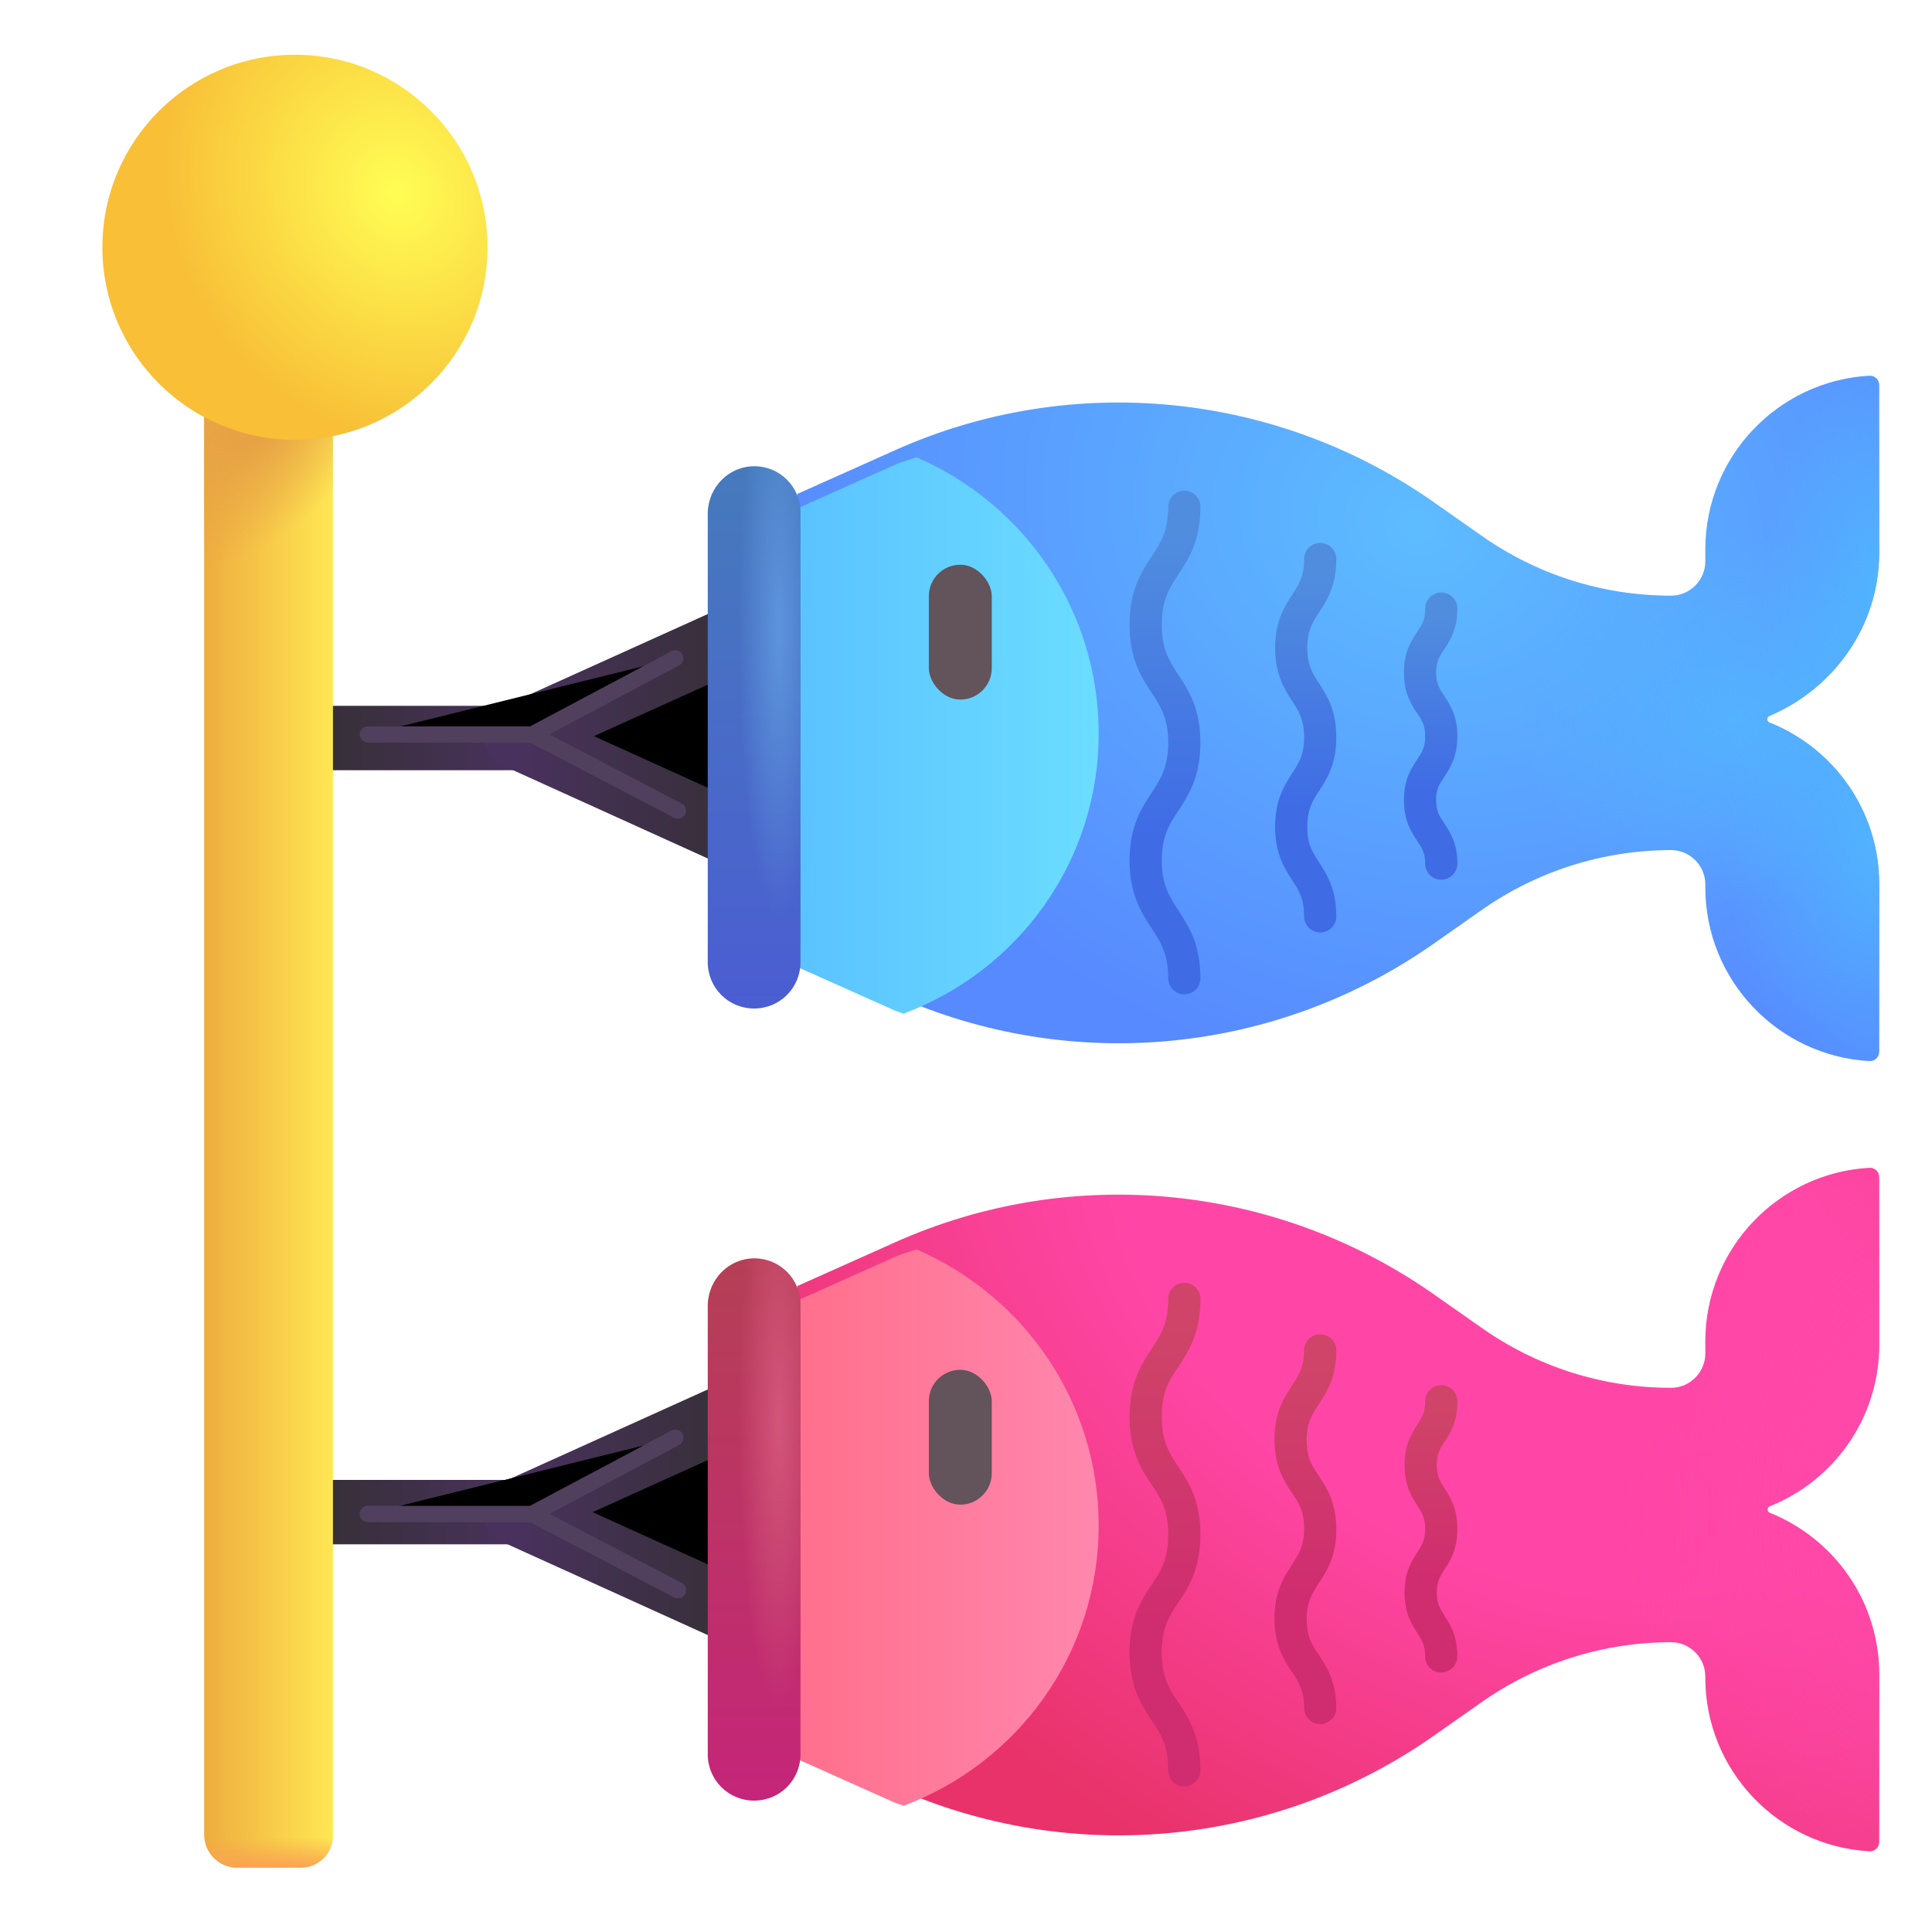 <svg viewBox="1 1 30 30" xmlns="http://www.w3.org/2000/svg">
<path d="M9.12 12.46H5.07" stroke="url(#paint0_linear_18_928)" stroke-width="1" stroke-miterlimit="10" stroke-linecap="round" stroke-linejoin="round"/>
<path d="M15.45 9.52L9.01 12.43L15.45 15.35" stroke="url(#paint1_linear_18_928)" stroke-width="1" stroke-miterlimit="10" stroke-linecap="round" stroke-linejoin="round"/>
<g filter="url(#filter0_i_18_928)">
<path d="M30.18 9.83V7.23C30.18 7.147 30.113 7.08 30.03 7.084C28.61 7.162 27.48 8.34 27.48 9.78V9.97C27.48 10.26 27.24 10.5 26.95 10.5C25.88 10.5 24.85 10.17 23.98 9.55L23.31 9.08C20.85 7.33 17.65 7.01 14.9 8.24L13.38 8.92V16.03L14.9 16.71C17.66 17.94 20.85 17.62 23.31 15.87L23.98 15.4C24.85 14.78 25.89 14.45 26.95 14.45C27.24 14.45 27.48 14.69 27.48 14.98V15.03C27.48 16.47 28.61 17.648 30.03 17.726C30.113 17.73 30.18 17.663 30.18 17.58V14.98C30.18 13.84 29.474 12.866 28.474 12.469C28.43 12.452 28.429 12.386 28.473 12.368C29.473 11.945 30.18 10.97 30.18 9.83Z" fill="url(#paint2_radial_18_928)"/>
<path d="M30.18 9.83V7.23C30.18 7.147 30.113 7.08 30.03 7.084C28.61 7.162 27.48 8.34 27.48 9.78V9.97C27.48 10.26 27.24 10.5 26.95 10.5C25.88 10.5 24.85 10.17 23.98 9.55L23.31 9.08C20.85 7.33 17.65 7.01 14.9 8.24L13.38 8.92V16.03L14.9 16.71C17.66 17.94 20.85 17.62 23.31 15.87L23.98 15.4C24.85 14.78 25.89 14.45 26.95 14.45C27.24 14.45 27.48 14.69 27.48 14.98V15.03C27.48 16.47 28.61 17.648 30.03 17.726C30.113 17.73 30.18 17.663 30.18 17.58V14.98C30.18 13.84 29.474 12.866 28.474 12.469C28.43 12.452 28.429 12.386 28.473 12.368C29.473 11.945 30.18 10.97 30.18 9.83Z" fill="url(#paint3_radial_18_928)"/>
<path d="M30.18 9.83V7.23C30.18 7.147 30.113 7.08 30.03 7.084C28.61 7.162 27.48 8.34 27.48 9.78V9.97C27.48 10.26 27.24 10.5 26.95 10.5C25.88 10.5 24.85 10.17 23.98 9.55L23.31 9.08C20.85 7.33 17.65 7.01 14.9 8.24L13.38 8.92V16.03L14.9 16.71C17.66 17.94 20.85 17.62 23.31 15.87L23.98 15.4C24.85 14.78 25.89 14.45 26.95 14.45C27.24 14.45 27.48 14.69 27.48 14.98V15.03C27.48 16.47 28.61 17.648 30.03 17.726C30.113 17.73 30.18 17.663 30.18 17.58V14.98C30.18 13.84 29.474 12.866 28.474 12.469C28.43 12.452 28.429 12.386 28.473 12.368C29.473 11.945 30.18 10.97 30.18 9.83Z" fill="url(#paint4_radial_18_928)"/>
<path d="M30.18 9.83V7.23C30.18 7.147 30.113 7.08 30.03 7.084C28.61 7.162 27.48 8.34 27.48 9.78V9.97C27.48 10.26 27.24 10.5 26.95 10.5C25.88 10.5 24.85 10.17 23.98 9.55L23.31 9.08C20.85 7.33 17.65 7.01 14.9 8.24L13.38 8.92V16.03L14.9 16.71C17.66 17.94 20.85 17.62 23.31 15.87L23.98 15.4C24.85 14.78 25.89 14.45 26.95 14.45C27.24 14.45 27.48 14.69 27.48 14.98V15.03C27.48 16.47 28.61 17.648 30.03 17.726C30.113 17.73 30.18 17.663 30.18 17.58V14.98C30.18 13.84 29.474 12.866 28.474 12.469C28.43 12.452 28.429 12.386 28.473 12.368C29.473 11.945 30.18 10.97 30.18 9.83Z" fill="url(#paint5_radial_18_928)"/>
</g>
<path d="M18.06 12.39C18.06 10.47 16.9 8.82 15.23 8.1C15.12 8.14 15 8.17 14.89 8.22L13.37 8.9V16.01L14.89 16.69C14.94 16.71 14.98 16.72 15.03 16.74C16.8 16.08 18.06 14.39 18.06 12.39Z" fill="url(#paint6_linear_18_928)"/>
<path d="M9.1 24.48H5.05" stroke="url(#paint7_linear_18_928)" stroke-width="1" stroke-miterlimit="10" stroke-linecap="round" stroke-linejoin="round"/>
<path d="M15.43 21.57L8.99 24.48L15.43 27.4" stroke="url(#paint8_linear_18_928)" stroke-width="1" stroke-miterlimit="10" stroke-linecap="round" stroke-linejoin="round"/>
<path d="M5.67 30H4.68C4.4 30 4.17 29.77 4.17 29.49V6.9H6.17V29.49C6.18 29.77 5.95 30 5.67 30Z" fill="url(#paint9_linear_18_928)"/>
<path d="M5.67 30H4.68C4.4 30 4.17 29.77 4.17 29.49V6.9H6.17V29.49C6.18 29.77 5.95 30 5.67 30Z" fill="url(#paint10_linear_18_928)"/>
<path d="M5.67 30H4.68C4.4 30 4.17 29.77 4.17 29.49V6.9H6.17V29.49C6.18 29.77 5.95 30 5.67 30Z" fill="url(#paint11_radial_18_928)"/>
<g filter="url(#filter1_i_18_928)">
<path d="M5.18 7.98C6.831 7.98 8.17 6.641 8.17 4.99C8.17 3.339 6.831 2 5.18 2C3.529 2 2.19 3.339 2.19 4.99C2.19 6.641 3.529 7.98 5.18 7.98Z" fill="url(#paint12_radial_18_928)"/>
</g>
<path d="M12.71 8.24C13.11 8.24 13.43 8.56 13.43 8.96V15.94C13.43 16.34 13.11 16.66 12.71 16.66C12.31 16.66 11.99 16.34 11.99 15.94V8.96C12 8.56 12.32 8.24 12.71 8.24Z" fill="url(#paint13_linear_18_928)"/>
<path d="M12.71 8.24C13.11 8.24 13.43 8.56 13.43 8.96V15.94C13.43 16.34 13.11 16.66 12.71 16.66C12.31 16.66 11.99 16.34 11.99 15.94V8.96C12 8.56 12.32 8.24 12.71 8.24Z" fill="url(#paint14_radial_18_928)"/>
<g filter="url(#filter2_i_18_928)">
<path fill-rule="evenodd" clip-rule="evenodd" d="M19.54 8.62C19.678 8.62 19.79 8.732 19.79 8.87C19.79 9.398 19.608 9.677 19.45 9.917L19.449 9.918C19.308 10.134 19.19 10.314 19.19 10.7C19.19 11.086 19.308 11.266 19.449 11.482L19.45 11.483C19.608 11.723 19.79 12.002 19.79 12.53C19.79 13.064 19.608 13.344 19.449 13.586L19.447 13.588C19.306 13.804 19.19 13.981 19.19 14.36C19.19 14.741 19.307 14.92 19.449 15.138L19.449 15.139C19.607 15.381 19.79 15.661 19.79 16.19C19.79 16.328 19.678 16.44 19.54 16.44C19.402 16.44 19.29 16.328 19.29 16.19C19.29 15.809 19.173 15.63 19.031 15.412L19.031 15.412C18.873 15.169 18.69 14.889 18.69 14.36C18.69 13.832 18.872 13.553 19.03 13.313L19.031 13.312C19.172 13.096 19.29 12.916 19.29 12.53C19.29 12.151 19.174 11.974 19.033 11.758L19.031 11.756C18.872 11.514 18.69 11.234 18.69 10.7C18.69 10.166 18.872 9.886 19.031 9.644L19.033 9.642C19.174 9.426 19.29 9.249 19.29 8.87C19.29 8.732 19.402 8.62 19.54 8.62Z" fill="url(#paint15_linear_18_928)"/>
</g>
<g filter="url(#filter3_i_18_928)">
<path fill-rule="evenodd" clip-rule="evenodd" d="M21.65 9.43C21.788 9.43 21.9 9.542 21.9 9.68C21.9 10.098 21.755 10.321 21.634 10.507L21.634 10.508C21.53 10.667 21.45 10.789 21.45 11.06C21.45 11.33 21.529 11.452 21.633 11.613L21.635 11.615C21.756 11.803 21.9 12.027 21.9 12.45C21.9 12.868 21.756 13.09 21.636 13.276L21.635 13.277C21.531 13.437 21.45 13.563 21.45 13.84C21.45 14.11 21.529 14.232 21.633 14.393L21.635 14.395C21.756 14.583 21.9 14.807 21.9 15.23C21.9 15.368 21.788 15.48 21.65 15.48C21.512 15.48 21.4 15.368 21.4 15.23C21.4 14.953 21.319 14.827 21.215 14.667L21.215 14.666C21.094 14.48 20.95 14.258 20.95 13.84C20.95 13.418 21.094 13.193 21.215 13.005L21.217 13.003C21.321 12.842 21.4 12.72 21.4 12.45C21.4 12.173 21.319 12.047 21.215 11.887L21.215 11.886C21.094 11.7 20.95 11.478 20.95 11.06C20.95 10.642 21.095 10.419 21.216 10.233L21.217 10.232C21.32 10.073 21.4 9.951 21.4 9.68C21.4 9.542 21.512 9.43 21.65 9.43Z" fill="url(#paint16_linear_18_928)"/>
</g>
<g filter="url(#filter4_i_18_928)">
<path fill-rule="evenodd" clip-rule="evenodd" d="M23.53 10.2C23.668 10.2 23.78 10.312 23.78 10.45C23.78 10.604 23.754 10.73 23.711 10.839C23.67 10.942 23.616 11.023 23.576 11.084C23.575 11.085 23.574 11.086 23.573 11.087L23.572 11.09C23.497 11.201 23.45 11.272 23.45 11.44C23.45 11.536 23.465 11.598 23.484 11.645C23.504 11.695 23.531 11.737 23.573 11.8L23.574 11.802C23.664 11.937 23.78 12.111 23.78 12.43C23.78 12.585 23.754 12.71 23.711 12.819C23.67 12.922 23.616 13.003 23.576 13.063L23.572 13.07C23.497 13.181 23.45 13.252 23.45 13.42C23.45 13.515 23.465 13.578 23.484 13.625C23.504 13.675 23.531 13.717 23.573 13.78L23.574 13.782C23.664 13.917 23.78 14.091 23.78 14.41C23.78 14.548 23.668 14.66 23.53 14.66C23.392 14.66 23.28 14.548 23.28 14.41C23.28 14.242 23.233 14.171 23.159 14.06L23.154 14.053C23.114 13.993 23.06 13.912 23.019 13.809C22.976 13.7 22.95 13.575 22.95 13.42C22.95 13.101 23.066 12.927 23.156 12.792L23.157 12.79C23.199 12.727 23.226 12.685 23.246 12.635C23.265 12.588 23.28 12.525 23.28 12.43C23.28 12.262 23.233 12.191 23.159 12.08L23.154 12.073C23.114 12.013 23.06 11.932 23.019 11.829C22.976 11.72 22.95 11.595 22.95 11.44C22.95 11.121 23.066 10.947 23.156 10.812L23.157 10.81C23.199 10.747 23.226 10.705 23.246 10.655C23.265 10.608 23.28 10.546 23.28 10.45C23.28 10.312 23.392 10.2 23.53 10.2Z" fill="url(#paint17_linear_18_928)"/>
</g>
<g filter="url(#filter5_i_18_928)">
<path d="M30.18 22.13V19.53C30.18 19.447 30.113 19.38 30.03 19.384C28.61 19.462 27.48 20.64 27.48 22.08V22.27C27.48 22.56 27.24 22.8 26.95 22.8C25.88 22.8 24.85 22.47 23.98 21.85L23.31 21.38C20.85 19.63 17.65 19.31 14.9 20.54L13.38 21.22V28.33L14.9 29.01C17.66 30.24 20.85 29.92 23.31 28.17L23.98 27.7C24.85 27.08 25.89 26.75 26.95 26.75C27.24 26.75 27.48 26.99 27.48 27.28V27.3C27.48 28.74 28.61 29.918 30.03 29.996C30.113 30 30.18 29.933 30.18 29.85V27.25C30.18 26.112 29.476 25.139 28.48 24.741C28.435 24.724 28.435 24.657 28.48 24.639C29.476 24.241 30.18 23.268 30.18 22.13Z" fill="url(#paint18_radial_18_928)"/>
<path d="M30.18 22.13V19.53C30.18 19.447 30.113 19.38 30.03 19.384C28.61 19.462 27.48 20.64 27.48 22.08V22.27C27.48 22.56 27.24 22.8 26.95 22.8C25.88 22.8 24.85 22.47 23.98 21.85L23.31 21.38C20.85 19.63 17.65 19.31 14.9 20.54L13.38 21.22V28.33L14.9 29.01C17.66 30.24 20.85 29.92 23.31 28.17L23.98 27.7C24.85 27.08 25.89 26.75 26.95 26.75C27.24 26.75 27.48 26.99 27.48 27.28V27.3C27.48 28.74 28.61 29.918 30.03 29.996C30.113 30 30.18 29.933 30.18 29.85V27.25C30.18 26.112 29.476 25.139 28.48 24.741C28.435 24.724 28.435 24.657 28.48 24.639C29.476 24.241 30.18 23.268 30.18 22.13Z" fill="url(#paint19_radial_18_928)"/>
</g>
<path d="M18.06 24.69C18.06 22.77 16.9 21.12 15.23 20.4C15.12 20.44 15 20.47 14.89 20.52L13.37 21.2V28.31L14.89 28.99C14.94 29.01 14.98 29.02 15.03 29.04C16.8 28.38 18.06 26.68 18.06 24.69Z" fill="url(#paint20_linear_18_928)"/>
<path d="M12.71 20.54C13.11 20.54 13.43 20.86 13.43 21.26V28.24C13.43 28.64 13.11 28.96 12.71 28.96C12.31 28.96 11.99 28.64 11.99 28.24V21.26C12 20.86 12.32 20.54 12.71 20.54Z" fill="url(#paint21_linear_18_928)"/>
<path d="M12.71 20.54C13.11 20.54 13.43 20.86 13.43 21.26V28.24C13.43 28.64 13.11 28.96 12.71 28.96C12.31 28.96 11.99 28.64 11.99 28.24V21.26C12 20.86 12.32 20.54 12.71 20.54Z" fill="url(#paint22_radial_18_928)"/>
<g filter="url(#filter6_i_18_928)">
<path d="M19.54 28.74C19.4 28.74 19.29 28.63 19.29 28.49C19.29 28.11 19.18 27.93 19.03 27.71C18.87 27.47 18.69 27.19 18.69 26.66C18.69 26.13 18.87 25.85 19.03 25.61C19.18 25.39 19.29 25.21 19.29 24.83C19.29 24.45 19.18 24.27 19.03 24.05C18.87 23.81 18.69 23.53 18.69 23C18.69 22.47 18.87 22.19 19.03 21.95C19.17 21.73 19.29 21.56 19.29 21.17C19.29 21.03 19.4 20.92 19.54 20.92C19.68 20.92 19.79 21.03 19.79 21.17C19.79 21.7 19.61 21.98 19.45 22.22C19.3 22.44 19.19 22.61 19.19 23C19.19 23.38 19.3 23.56 19.45 23.78C19.61 24.02 19.79 24.3 19.79 24.83C19.79 25.36 19.61 25.64 19.45 25.88C19.3 26.1 19.19 26.28 19.19 26.66C19.19 27.04 19.3 27.22 19.45 27.44C19.61 27.68 19.79 27.96 19.79 28.49C19.79 28.62 19.68 28.74 19.54 28.74Z" fill="url(#paint23_linear_18_928)"/>
</g>
<g filter="url(#filter7_i_18_928)">
<path d="M21.65 27.77C21.51 27.77 21.4 27.66 21.4 27.52C21.4 27.25 21.32 27.12 21.21 26.96C21.09 26.78 20.94 26.55 20.94 26.13C20.94 25.71 21.09 25.48 21.21 25.3C21.31 25.14 21.4 25.01 21.4 24.74C21.4 24.47 21.32 24.34 21.21 24.18C21.09 24 20.94 23.77 20.94 23.35C20.94 22.93 21.09 22.7 21.21 22.52C21.31 22.36 21.4 22.24 21.4 21.97C21.4 21.83 21.51 21.72 21.65 21.72C21.79 21.72 21.9 21.83 21.9 21.97C21.9 22.39 21.75 22.62 21.63 22.8C21.53 22.96 21.44 23.08 21.44 23.36C21.44 23.63 21.52 23.76 21.63 23.92C21.75 24.1 21.9 24.33 21.9 24.75C21.9 25.17 21.75 25.4 21.63 25.58C21.53 25.74 21.44 25.87 21.44 26.14C21.44 26.41 21.52 26.54 21.63 26.7C21.75 26.88 21.9 27.11 21.9 27.53C21.9 27.66 21.78 27.77 21.65 27.77Z" fill="url(#paint24_linear_18_928)"/>
</g>
<g filter="url(#filter8_i_18_928)">
<path d="M23.53 26.97C23.39 26.97 23.28 26.86 23.28 26.72C23.28 26.55 23.23 26.47 23.16 26.36C23.07 26.22 22.96 26.05 22.96 25.73C22.96 25.41 23.07 25.24 23.16 25.1C23.23 24.99 23.28 24.91 23.28 24.74C23.28 24.57 23.23 24.49 23.16 24.38C23.07 24.24 22.96 24.07 22.96 23.75C22.96 23.43 23.07 23.26 23.16 23.12C23.23 23.01 23.28 22.93 23.28 22.76C23.28 22.62 23.39 22.51 23.53 22.51C23.67 22.51 23.78 22.62 23.78 22.76C23.78 23.08 23.67 23.25 23.58 23.39C23.51 23.5 23.46 23.57 23.46 23.75C23.46 23.92 23.51 24 23.58 24.11C23.67 24.25 23.78 24.42 23.78 24.74C23.78 25.06 23.67 25.24 23.58 25.37C23.51 25.48 23.46 25.56 23.46 25.73C23.46 25.9 23.51 25.98 23.58 26.09C23.67 26.23 23.78 26.4 23.78 26.72C23.78 26.85 23.67 26.97 23.53 26.97Z" fill="url(#paint25_linear_18_928)"/>
</g>
<g filter="url(#filter9_i_18_928)">
<rect x="15.023" y="9.969" width="0.977" height="2.094" rx="0.488" fill="#63535B"/>
</g>
<g filter="url(#filter10_i_18_928)">
<rect x="15.023" y="22.47" width="0.977" height="2.094" rx="0.488" fill="#63535B"/>
</g>
<g filter="url(#filter11_f_18_928)">
<path d="M6.712 24.508H9.26L11.486 23.325" stroke="#50405E" stroke-width="0.25" stroke-linecap="round"/>
</g>
<g filter="url(#filter12_f_18_928)">
<path d="M6.712 24.508H9.26L11.486 23.325" stroke="#50405E" stroke-width="0.25" stroke-linecap="round"/>
</g>
<g filter="url(#filter13_f_18_928)">
<path d="M6.712 12.405H9.26L11.486 11.222" stroke="#50405E" stroke-width="0.25" stroke-linecap="round"/>
</g>
<g filter="url(#filter14_f_18_928)">
<path d="M9.3 24.528L11.526 25.692" stroke="#50405E" stroke-width="0.25" stroke-linecap="round"/>
</g>
<g filter="url(#filter15_f_18_928)">
<path d="M9.3 24.528L11.526 25.692" stroke="#50405E" stroke-width="0.25" stroke-linecap="round"/>
</g>
<g filter="url(#filter16_f_18_928)">
<path d="M9.3 12.425L11.526 13.588" stroke="#50405E" stroke-width="0.25" stroke-linecap="round"/>
</g>
<defs>
<filter id="filter0_i_18_928" x="13.38" y="6.834" width="16.8" height="10.892" filterUnits="userSpaceOnUse" color-interpolation-filters="sRGB">
<feFlood flood-opacity="0" result="BackgroundImageFix"/>
<feBlend mode="normal" in="SourceGraphic" in2="BackgroundImageFix" result="shape"/>
<feColorMatrix in="SourceAlpha" type="matrix" values="0 0 0 0 0 0 0 0 0 0 0 0 0 0 0 0 0 0 127 0" result="hardAlpha"/>
<feOffset dy="-0.25"/>
<feGaussianBlur stdDeviation="0.5"/>
<feComposite in2="hardAlpha" operator="arithmetic" k2="-1" k3="1"/>
<feColorMatrix type="matrix" values="0 0 0 0 0.349 0 0 0 0 0.514 0 0 0 0 0.973 0 0 0 1 0"/>
<feBlend mode="normal" in2="shape" result="effect1_innerShadow_18_928"/>
</filter>
<filter id="filter1_i_18_928" x="2.19" y="1.85" width="6.38" height="6.13" filterUnits="userSpaceOnUse" color-interpolation-filters="sRGB">
<feFlood flood-opacity="0" result="BackgroundImageFix"/>
<feBlend mode="normal" in="SourceGraphic" in2="BackgroundImageFix" result="shape"/>
<feColorMatrix in="SourceAlpha" type="matrix" values="0 0 0 0 0 0 0 0 0 0 0 0 0 0 0 0 0 0 127 0" result="hardAlpha"/>
<feOffset dx="0.4" dy="-0.15"/>
<feGaussianBlur stdDeviation="0.5"/>
<feComposite in2="hardAlpha" operator="arithmetic" k2="-1" k3="1"/>
<feColorMatrix type="matrix" values="0 0 0 0 0.839 0 0 0 0 0.667 0 0 0 0 0.325 0 0 0 1 0"/>
<feBlend mode="normal" in2="shape" result="effect1_innerShadow_18_928"/>
</filter>
<filter id="filter2_i_18_928" x="18.54" y="8.62" width="1.25" height="7.82" filterUnits="userSpaceOnUse" color-interpolation-filters="sRGB">
<feFlood flood-opacity="0" result="BackgroundImageFix"/>
<feBlend mode="normal" in="SourceGraphic" in2="BackgroundImageFix" result="shape"/>
<feColorMatrix in="SourceAlpha" type="matrix" values="0 0 0 0 0 0 0 0 0 0 0 0 0 0 0 0 0 0 127 0" result="hardAlpha"/>
<feOffset dx="-0.15"/>
<feGaussianBlur stdDeviation="0.075"/>
<feComposite in2="hardAlpha" operator="arithmetic" k2="-1" k3="1"/>
<feColorMatrix type="matrix" values="0 0 0 0 0.149 0 0 0 0 0.486 0 0 0 0 0.863 0 0 0 1 0"/>
<feBlend mode="normal" in2="shape" result="effect1_innerShadow_18_928"/>
</filter>
<filter id="filter3_i_18_928" x="20.8" y="9.43" width="1.1" height="6.05" filterUnits="userSpaceOnUse" color-interpolation-filters="sRGB">
<feFlood flood-opacity="0" result="BackgroundImageFix"/>
<feBlend mode="normal" in="SourceGraphic" in2="BackgroundImageFix" result="shape"/>
<feColorMatrix in="SourceAlpha" type="matrix" values="0 0 0 0 0 0 0 0 0 0 0 0 0 0 0 0 0 0 127 0" result="hardAlpha"/>
<feOffset dx="-0.15"/>
<feGaussianBlur stdDeviation="0.075"/>
<feComposite in2="hardAlpha" operator="arithmetic" k2="-1" k3="1"/>
<feColorMatrix type="matrix" values="0 0 0 0 0.149 0 0 0 0 0.486 0 0 0 0 0.863 0 0 0 1 0"/>
<feBlend mode="normal" in2="shape" result="effect1_innerShadow_18_928"/>
</filter>
<filter id="filter4_i_18_928" x="22.8" y="10.2" width="0.98" height="4.46" filterUnits="userSpaceOnUse" color-interpolation-filters="sRGB">
<feFlood flood-opacity="0" result="BackgroundImageFix"/>
<feBlend mode="normal" in="SourceGraphic" in2="BackgroundImageFix" result="shape"/>
<feColorMatrix in="SourceAlpha" type="matrix" values="0 0 0 0 0 0 0 0 0 0 0 0 0 0 0 0 0 0 127 0" result="hardAlpha"/>
<feOffset dx="-0.15"/>
<feGaussianBlur stdDeviation="0.075"/>
<feComposite in2="hardAlpha" operator="arithmetic" k2="-1" k3="1"/>
<feColorMatrix type="matrix" values="0 0 0 0 0.149 0 0 0 0 0.486 0 0 0 0 0.863 0 0 0 1 0"/>
<feBlend mode="normal" in2="shape" result="effect1_innerShadow_18_928"/>
</filter>
<filter id="filter5_i_18_928" x="13.38" y="19.134" width="16.8" height="10.862" filterUnits="userSpaceOnUse" color-interpolation-filters="sRGB">
<feFlood flood-opacity="0" result="BackgroundImageFix"/>
<feBlend mode="normal" in="SourceGraphic" in2="BackgroundImageFix" result="shape"/>
<feColorMatrix in="SourceAlpha" type="matrix" values="0 0 0 0 0 0 0 0 0 0 0 0 0 0 0 0 0 0 127 0" result="hardAlpha"/>
<feOffset dy="-0.25"/>
<feGaussianBlur stdDeviation="0.5"/>
<feComposite in2="hardAlpha" operator="arithmetic" k2="-1" k3="1"/>
<feColorMatrix type="matrix" values="0 0 0 0 0.847 0 0 0 0 0.267 0 0 0 0 0.376 0 0 0 1 0"/>
<feBlend mode="normal" in2="shape" result="effect1_innerShadow_18_928"/>
</filter>
<filter id="filter6_i_18_928" x="18.54" y="20.92" width="1.25" height="7.82" filterUnits="userSpaceOnUse" color-interpolation-filters="sRGB">
<feFlood flood-opacity="0" result="BackgroundImageFix"/>
<feBlend mode="normal" in="SourceGraphic" in2="BackgroundImageFix" result="shape"/>
<feColorMatrix in="SourceAlpha" type="matrix" values="0 0 0 0 0 0 0 0 0 0 0 0 0 0 0 0 0 0 127 0" result="hardAlpha"/>
<feOffset dx="-0.15"/>
<feGaussianBlur stdDeviation="0.075"/>
<feComposite in2="hardAlpha" operator="arithmetic" k2="-1" k3="1"/>
<feColorMatrix type="matrix" values="0 0 0 0 0.792 0 0 0 0 0.125 0 0 0 0 0.329 0 0 0 1 0"/>
<feBlend mode="normal" in2="shape" result="effect1_innerShadow_18_928"/>
</filter>
<filter id="filter7_i_18_928" x="20.79" y="21.72" width="1.11" height="6.05" filterUnits="userSpaceOnUse" color-interpolation-filters="sRGB">
<feFlood flood-opacity="0" result="BackgroundImageFix"/>
<feBlend mode="normal" in="SourceGraphic" in2="BackgroundImageFix" result="shape"/>
<feColorMatrix in="SourceAlpha" type="matrix" values="0 0 0 0 0 0 0 0 0 0 0 0 0 0 0 0 0 0 127 0" result="hardAlpha"/>
<feOffset dx="-0.15"/>
<feGaussianBlur stdDeviation="0.075"/>
<feComposite in2="hardAlpha" operator="arithmetic" k2="-1" k3="1"/>
<feColorMatrix type="matrix" values="0 0 0 0 0.792 0 0 0 0 0.125 0 0 0 0 0.329 0 0 0 1 0"/>
<feBlend mode="normal" in2="shape" result="effect1_innerShadow_18_928"/>
</filter>
<filter id="filter8_i_18_928" x="22.81" y="22.51" width="0.97" height="4.46" filterUnits="userSpaceOnUse" color-interpolation-filters="sRGB">
<feFlood flood-opacity="0" result="BackgroundImageFix"/>
<feBlend mode="normal" in="SourceGraphic" in2="BackgroundImageFix" result="shape"/>
<feColorMatrix in="SourceAlpha" type="matrix" values="0 0 0 0 0 0 0 0 0 0 0 0 0 0 0 0 0 0 127 0" result="hardAlpha"/>
<feOffset dx="-0.15"/>
<feGaussianBlur stdDeviation="0.075"/>
<feComposite in2="hardAlpha" operator="arithmetic" k2="-1" k3="1"/>
<feColorMatrix type="matrix" values="0 0 0 0 0.792 0 0 0 0 0.125 0 0 0 0 0.329 0 0 0 1 0"/>
<feBlend mode="normal" in2="shape" result="effect1_innerShadow_18_928"/>
</filter>
<filter id="filter9_i_18_928" x="15.023" y="9.769" width="1.277" height="2.294" filterUnits="userSpaceOnUse" color-interpolation-filters="sRGB">
<feFlood flood-opacity="0" result="BackgroundImageFix"/>
<feBlend mode="normal" in="SourceGraphic" in2="BackgroundImageFix" result="shape"/>
<feColorMatrix in="SourceAlpha" type="matrix" values="0 0 0 0 0 0 0 0 0 0 0 0 0 0 0 0 0 0 127 0" result="hardAlpha"/>
<feOffset dx="0.4" dy="-0.2"/>
<feGaussianBlur stdDeviation="0.15"/>
<feComposite in2="hardAlpha" operator="arithmetic" k2="-1" k3="1"/>
<feColorMatrix type="matrix" values="0 0 0 0 0.259 0 0 0 0 0.161 0 0 0 0 0.278 0 0 0 1 0"/>
<feBlend mode="normal" in2="shape" result="effect1_innerShadow_18_928"/>
</filter>
<filter id="filter10_i_18_928" x="15.023" y="22.27" width="1.277" height="2.294" filterUnits="userSpaceOnUse" color-interpolation-filters="sRGB">
<feFlood flood-opacity="0" result="BackgroundImageFix"/>
<feBlend mode="normal" in="SourceGraphic" in2="BackgroundImageFix" result="shape"/>
<feColorMatrix in="SourceAlpha" type="matrix" values="0 0 0 0 0 0 0 0 0 0 0 0 0 0 0 0 0 0 127 0" result="hardAlpha"/>
<feOffset dx="0.4" dy="-0.2"/>
<feGaussianBlur stdDeviation="0.15"/>
<feComposite in2="hardAlpha" operator="arithmetic" k2="-1" k3="1"/>
<feColorMatrix type="matrix" values="0 0 0 0 0.259 0 0 0 0 0.161 0 0 0 0 0.278 0 0 0 1 0"/>
<feBlend mode="normal" in2="shape" result="effect1_innerShadow_18_928"/>
</filter>
<filter id="filter11_f_18_928" x="6.337" y="22.95" width="5.524" height="1.934" filterUnits="userSpaceOnUse" color-interpolation-filters="sRGB">
<feFlood flood-opacity="0" result="BackgroundImageFix"/>
<feBlend mode="normal" in="SourceGraphic" in2="BackgroundImageFix" result="shape"/>
<feGaussianBlur stdDeviation="0.125" result="effect1_foregroundBlur_18_928"/>
</filter>
<filter id="filter12_f_18_928" x="6.337" y="22.95" width="5.524" height="1.934" filterUnits="userSpaceOnUse" color-interpolation-filters="sRGB">
<feFlood flood-opacity="0" result="BackgroundImageFix"/>
<feBlend mode="normal" in="SourceGraphic" in2="BackgroundImageFix" result="shape"/>
<feGaussianBlur stdDeviation="0.125" result="effect1_foregroundBlur_18_928"/>
</filter>
<filter id="filter13_f_18_928" x="6.337" y="10.847" width="5.524" height="1.934" filterUnits="userSpaceOnUse" color-interpolation-filters="sRGB">
<feFlood flood-opacity="0" result="BackgroundImageFix"/>
<feBlend mode="normal" in="SourceGraphic" in2="BackgroundImageFix" result="shape"/>
<feGaussianBlur stdDeviation="0.125" result="effect1_foregroundBlur_18_928"/>
</filter>
<filter id="filter14_f_18_928" x="8.925" y="24.153" width="2.977" height="1.913" filterUnits="userSpaceOnUse" color-interpolation-filters="sRGB">
<feFlood flood-opacity="0" result="BackgroundImageFix"/>
<feBlend mode="normal" in="SourceGraphic" in2="BackgroundImageFix" result="shape"/>
<feGaussianBlur stdDeviation="0.125" result="effect1_foregroundBlur_18_928"/>
</filter>
<filter id="filter15_f_18_928" x="8.925" y="24.153" width="2.977" height="1.913" filterUnits="userSpaceOnUse" color-interpolation-filters="sRGB">
<feFlood flood-opacity="0" result="BackgroundImageFix"/>
<feBlend mode="normal" in="SourceGraphic" in2="BackgroundImageFix" result="shape"/>
<feGaussianBlur stdDeviation="0.125" result="effect1_foregroundBlur_18_928"/>
</filter>
<filter id="filter16_f_18_928" x="8.925" y="12.05" width="2.977" height="1.913" filterUnits="userSpaceOnUse" color-interpolation-filters="sRGB">
<feFlood flood-opacity="0" result="BackgroundImageFix"/>
<feBlend mode="normal" in="SourceGraphic" in2="BackgroundImageFix" result="shape"/>
<feGaussianBlur stdDeviation="0.125" result="effect1_foregroundBlur_18_928"/>
</filter>
<linearGradient id="paint0_linear_18_928" x1="6.211" y1="12.793" x2="9.12" y2="12.793" gradientUnits="userSpaceOnUse">
<stop stop-color="#373039"/>
<stop offset="1" stop-color="#49315D"/>
</linearGradient>
<linearGradient id="paint1_linear_18_928" x1="12.23" y1="12.435" x2="9.01" y2="12.435" gradientUnits="userSpaceOnUse">
<stop stop-color="#373039"/>
<stop offset="1" stop-color="#49315D"/>
</linearGradient>
<radialGradient id="paint2_radial_18_928" cx="0" cy="0" r="1" gradientUnits="userSpaceOnUse" gradientTransform="translate(22.998 9.419) rotate(109.704) scale(8.827 10.55)">
<stop stop-color="#5DBCFF"/>
<stop offset="1" stop-color="#5789FF"/>
</radialGradient>
<radialGradient id="paint3_radial_18_928" cx="0" cy="0" r="1" gradientUnits="userSpaceOnUse" gradientTransform="translate(27.994 12.405) scale(3.455 2.914)">
<stop stop-color="#54B2FF"/>
<stop offset="1" stop-color="#54B2FF" stop-opacity="0"/>
</radialGradient>
<radialGradient id="paint4_radial_18_928" cx="0" cy="0" r="1" gradientUnits="userSpaceOnUse" gradientTransform="translate(30.18 10.35) rotate(180) scale(1.787 3.561)">
<stop stop-color="#51B4FF"/>
<stop offset="1" stop-color="#51B4FF" stop-opacity="0"/>
</radialGradient>
<radialGradient id="paint5_radial_18_928" cx="0" cy="0" r="1" gradientUnits="userSpaceOnUse" gradientTransform="translate(30.18 14.203) rotate(180) scale(2.398 4.411)">
<stop stop-color="#51B4FF"/>
<stop offset="1" stop-color="#51B4FF" stop-opacity="0"/>
</radialGradient>
<linearGradient id="paint6_linear_18_928" x1="12.954" y1="12.768" x2="18.06" y2="12.768" gradientUnits="userSpaceOnUse">
<stop stop-color="#59C0FF"/>
<stop offset="1" stop-color="#6BDDFF"/>
</linearGradient>
<linearGradient id="paint7_linear_18_928" x1="6.191" y1="24.814" x2="9.1" y2="24.814" gradientUnits="userSpaceOnUse">
<stop stop-color="#373039"/>
<stop offset="1" stop-color="#49315D"/>
</linearGradient>
<linearGradient id="paint8_linear_18_928" x1="12.21" y1="24.485" x2="8.99" y2="24.485" gradientUnits="userSpaceOnUse">
<stop stop-color="#373039"/>
<stop offset="1" stop-color="#49315D"/>
</linearGradient>
<linearGradient id="paint9_linear_18_928" x1="6.17" y1="15.125" x2="4.17" y2="15.125" gradientUnits="userSpaceOnUse">
<stop stop-color="#FFE753"/>
<stop offset="1" stop-color="#EEAD3F"/>
</linearGradient>
<linearGradient id="paint10_linear_18_928" x1="5.17" y1="30" x2="5.17" y2="29.531" gradientUnits="userSpaceOnUse">
<stop stop-color="#FAA251"/>
<stop offset="1" stop-color="#FAA251" stop-opacity="0"/>
</linearGradient>
<radialGradient id="paint11_radial_18_928" cx="0" cy="0" r="1" gradientUnits="userSpaceOnUse" gradientTransform="translate(4.957 7.475) rotate(133.971) scale(2.895 1.691)">
<stop offset="0.171" stop-color="#E7A245"/>
<stop offset="1" stop-color="#E7A245" stop-opacity="0"/>
</radialGradient>
<radialGradient id="paint12_radial_18_928" cx="0" cy="0" r="1" gradientUnits="userSpaceOnUse" gradientTransform="translate(6.768 4.125) rotate(151.631) scale(3.552 4.009)">
<stop stop-color="#FFFE55"/>
<stop offset="1" stop-color="#F8BF37"/>
</radialGradient>
<linearGradient id="paint13_linear_18_928" x1="12.71" y1="8.24" x2="12.71" y2="16.66" gradientUnits="userSpaceOnUse">
<stop stop-color="#467ABC"/>
<stop offset="1" stop-color="#4B5DD2"/>
</linearGradient>
<radialGradient id="paint14_radial_18_928" cx="0" cy="0" r="1" gradientUnits="userSpaceOnUse" gradientTransform="translate(13.094 10.76) rotate(90) scale(4.51 0.621)">
<stop stop-color="#5D94DC"/>
<stop offset="1" stop-color="#5D94DC" stop-opacity="0"/>
</radialGradient>
<linearGradient id="paint15_linear_18_928" x1="19.24" y1="9.289" x2="19.24" y2="14.044" gradientUnits="userSpaceOnUse">
<stop stop-color="#508DDF"/>
<stop offset="1" stop-color="#3F6BE5"/>
</linearGradient>
<linearGradient id="paint16_linear_18_928" x1="21.425" y1="9.948" x2="21.425" y2="13.626" gradientUnits="userSpaceOnUse">
<stop stop-color="#508DDF"/>
<stop offset="1" stop-color="#3F6BE5"/>
</linearGradient>
<linearGradient id="paint17_linear_18_928" x1="23.365" y1="10.582" x2="23.365" y2="13.293" gradientUnits="userSpaceOnUse">
<stop stop-color="#508DDF"/>
<stop offset="1" stop-color="#3F6BE5"/>
</linearGradient>
<radialGradient id="paint18_radial_18_928" cx="0" cy="0" r="1" gradientUnits="userSpaceOnUse" gradientTransform="translate(24.268 21.125) rotate(120.904) scale(10.344 16.197)">
<stop offset="0.397" stop-color="#FF46A6"/>
<stop offset="1" stop-color="#E83269"/>
</radialGradient>
<radialGradient id="paint19_radial_18_928" cx="0" cy="0" r="1" gradientUnits="userSpaceOnUse" gradientTransform="translate(30.893 24.69) rotate(180) scale(4.75 7.565)">
<stop stop-color="#FF49A9"/>
<stop offset="1" stop-color="#FF49A9" stop-opacity="0"/>
</radialGradient>
<linearGradient id="paint20_linear_18_928" x1="18.06" y1="24.72" x2="13.698" y2="24.72" gradientUnits="userSpaceOnUse">
<stop stop-color="#FF87AE"/>
<stop offset="1" stop-color="#FF718E"/>
</linearGradient>
<linearGradient id="paint21_linear_18_928" x1="12.71" y1="20.54" x2="12.71" y2="28.96" gradientUnits="userSpaceOnUse">
<stop stop-color="#B53F55"/>
<stop offset="1" stop-color="#C52579"/>
</linearGradient>
<radialGradient id="paint22_radial_18_928" cx="0" cy="0" r="1" gradientUnits="userSpaceOnUse" gradientTransform="translate(13.094 23.06) rotate(90) scale(4.51 0.621)">
<stop stop-color="#D3557A"/>
<stop offset="1" stop-color="#D3557A" stop-opacity="0"/>
</radialGradient>
<linearGradient id="paint23_linear_18_928" x1="19.24" y1="21.589" x2="19.24" y2="26.344" gradientUnits="userSpaceOnUse">
<stop stop-color="#CF4468"/>
<stop offset="1" stop-color="#D02C70"/>
</linearGradient>
<linearGradient id="paint24_linear_18_928" x1="21.42" y1="22.238" x2="21.42" y2="25.916" gradientUnits="userSpaceOnUse">
<stop stop-color="#CF4468"/>
<stop offset="1" stop-color="#D02C70"/>
</linearGradient>
<linearGradient id="paint25_linear_18_928" x1="23.37" y1="22.892" x2="23.37" y2="25.604" gradientUnits="userSpaceOnUse">
<stop stop-color="#CF4468"/>
<stop offset="1" stop-color="#D02C70"/>
</linearGradient>
</defs>
</svg>
